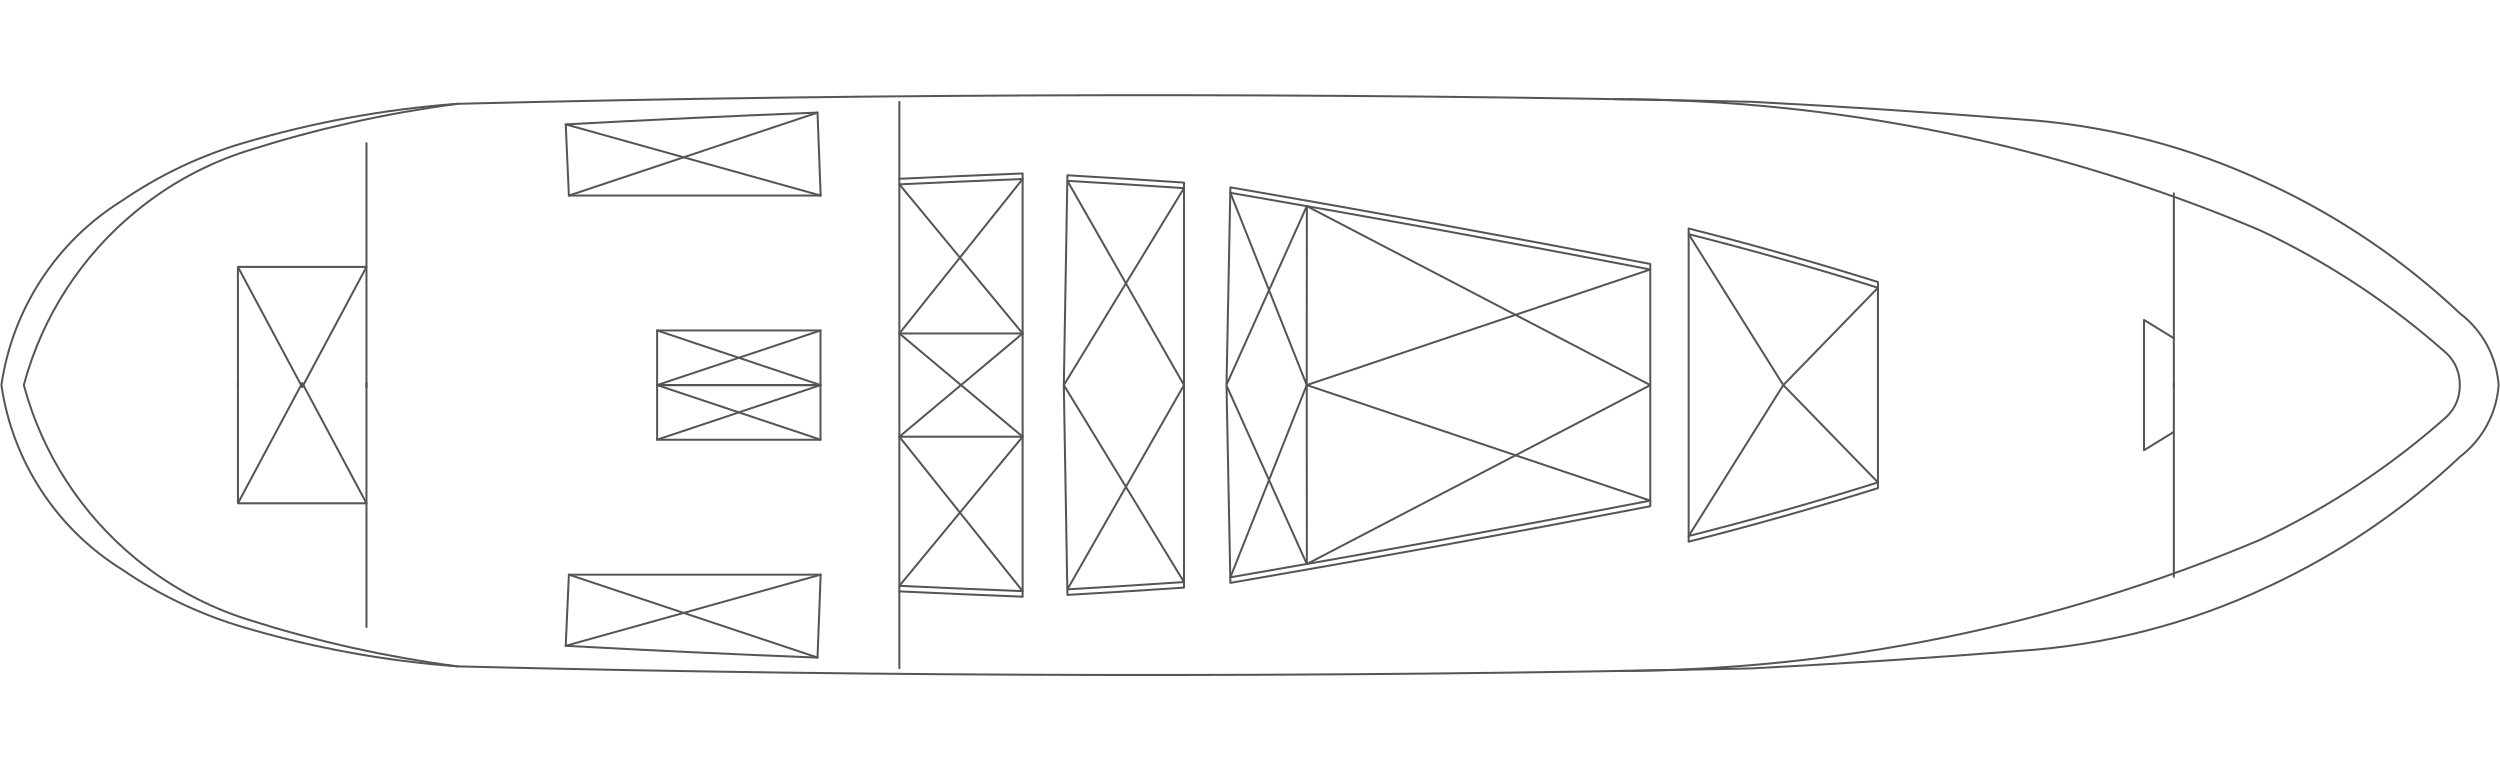 <?xml version="1.0" encoding="UTF-8"?>
<svg version="1.1" id="TankObjects" xmlns="http://www.w3.org/2000/svg" xmlns:xlink="http://www.w3.org/1999/xlink" x="0px"
	 y="0px" width="620px" height="191px" viewBox="0 0 620.17 144.53" enable-background="new 0 0 620.17 144.53" xml:space="preserve">
  <g id="LWPOLYLINE">
    <line style="fill:none;stroke:#555555;stroke-width:0.5;stroke-linecap:round;stroke-linejoin:round;stroke-miterlimit:10;" x1="90.91" y1="12.26" x2="90.91" y2="72.78"/>
  </g>
  <g id="LWPOLYLINE-2" data-name="LWPOLYLINE">
    <path style="fill:none;stroke:#555555;stroke-width:0.5;stroke-linecap:round;stroke-linejoin:round;stroke-miterlimit:10;" d="M140.34,7.6l.78,17.65h62.46l-.78-20.58c-20.83,.81-41.65,1.79-62.46,2.93Z"/>
  </g>
  <g id="LWPOLYLINE-3" data-name="LWPOLYLINE">
    <rect style="fill:none;stroke:#555555;stroke-width:0.5;stroke-linecap:round;stroke-linejoin:round;stroke-miterlimit:10;" x="163.01" y="58.72" width="40.53" height="13.55"/>
  </g>
  <g id="LWPOLYLINE-4" data-name="LWPOLYLINE">
    <line style="fill:none;stroke:#555555;stroke-width:0.5;stroke-linecap:round;stroke-linejoin:round;stroke-miterlimit:10;" x1="203.58" y1="25.25" x2="140.34" y2="7.6"/>
  </g>
  <g id="LWPOLYLINE-5" data-name="LWPOLYLINE">
    <line style="fill:none;stroke:#555555;stroke-width:0.5;stroke-linecap:round;stroke-linejoin:round;stroke-miterlimit:10;" x1="141.12" y1="25.25" x2="202.8" y2="4.67"/>
  </g>
  <g id="LWPOLYLINE-6" data-name="LWPOLYLINE">
    <line style="fill:none;stroke:#555555;stroke-width:0.5;stroke-linecap:round;stroke-linejoin:round;stroke-miterlimit:10;" x1="539.26" y1="24.71" x2="539.26" y2="72.78"/>
  </g>
  <g id="LWPOLYLINE-7" data-name="LWPOLYLINE">
    <polyline style="fill:none;stroke:#555555;stroke-width:0.5;stroke-linecap:round;stroke-linejoin:round;stroke-miterlimit:10;" points="531.86 72.78 531.86 56.1 539.26 60.65"/>
  </g>
  <g id="LWPOLYLINE-8" data-name="LWPOLYLINE">
    <path style="fill:none;stroke:#555555;stroke-width:0.5;stroke-linecap:round;stroke-linejoin:round;stroke-miterlimit:10;" d="M253.68,59.46V19.77c-10.19,.4-20.39,.84-30.58,1.32"/>
  </g>
  <g id="LWPOLYLINE-9" data-name="LWPOLYLINE">
    <path style="fill:none;stroke:#555555;stroke-width:0.5;stroke-linecap:round;stroke-linejoin:round;stroke-miterlimit:10;" d="M263.9,72.27l.89-52.05c9.64,.56,19.28,1.16,28.92,1.81v50.24s-28.92-50.67-28.92-50.67c9.64,.56,19.28,1.16,28.92,1.81l-29.81,48.87Z"/>
  </g>
  <g id="LWPOLYLINE-10" data-name="LWPOLYLINE">
    <path style="fill:none;stroke:#555555;stroke-width:0.5;stroke-linecap:round;stroke-linejoin:round;stroke-miterlimit:10;" d="M305.22,121.33l-.96-49.06,.96-49.06c34.78,5.99,69.51,12.33,104.16,19.01v30.05l-85.2-44.39-19.96,44.39,19.96,44.39,85.2-44.39v30.05c-34.66,6.69-69.38,13.03-104.16,19.01Z"/>
  </g>
  <g id="LWPOLYLINE-11" data-name="LWPOLYLINE">
    <polyline style="fill:none;stroke:#555555;stroke-width:0.5;stroke-linecap:round;stroke-linejoin:round;stroke-miterlimit:10;" points="59.02 72.78 59.02 42.95 90.91 42.95 74.97 72.78 59.02 42.95"/>
  </g>
  <g id="LWPOLYLINE-12" data-name="LWPOLYLINE">
    <path style="fill:none;stroke:#555555;stroke-width:0.5;stroke-linecap:round;stroke-linejoin:round;stroke-miterlimit:10;" d="M113.49,142.04c-18.03-1.33-35.86-4.6-53.19-9.73-10.69-3.17-20.83-8-30.03-14.3C14.04,107.92,3.09,91.18,.35,72.27,3.09,53.35,14.04,36.61,30.27,26.53c9.2-6.31,19.33-11.13,30.03-14.3C77.63,7.09,95.46,3.82,113.49,2.49"/>
  </g>
  <g id="LWPOLYLINE-13" data-name="LWPOLYLINE">
    <path style="fill:none;stroke:#555555;stroke-width:0.5;stroke-linecap:round;stroke-linejoin:round;stroke-miterlimit:10;" d="M400.47,1.33c55,.09,109.44,11.14,160.12,32.52,16.83,7.9,32.43,18.19,46.32,30.54,2.16,2.04,3.35,4.9,3.28,7.87,.07,2.97-1.12,5.83-3.28,7.87-13.89,12.35-29.49,22.64-46.32,30.54-50.68,21.38-105.11,32.43-160.12,32.52"/>
  </g>
  <g id="LWPOLYLINE-14" data-name="LWPOLYLINE">
    <path style="fill:none;stroke:#555555;stroke-width:0.5;stroke-linecap:round;stroke-linejoin:round;stroke-miterlimit:10;" d="M5.9,72.27c4.55-16.99,14.34-32.12,27.98-43.23,8.13-6.66,17.45-11.71,27.47-14.89,17-5.43,34.44-9.33,52.13-11.66C220.48-.18,327.52-.35,434.53,1.99c22.09,1.14,44.16,2.59,66.21,4.33,21.49,1.35,42.53,6.77,61.99,15.99,17.45,8.1,33.48,18.96,47.48,32.15,5.62,4.28,9.12,10.77,9.62,17.81-.5,7.04-4,13.53-9.62,17.81-14,13.19-30.03,24.05-47.48,32.15-19.46,9.21-40.5,14.64-61.99,15.99-22.05,1.74-44.12,3.18-66.21,4.33-107,2.34-214.05,2.17-321.04-.5-17.69-2.33-35.14-6.23-52.13-11.66-10.02-3.18-19.34-8.23-27.47-14.89-13.64-11.11-23.43-26.23-27.98-43.23Z"/>
  </g>
  <g id="LWPOLYLINE-15" data-name="LWPOLYLINE">
    <line style="fill:none;stroke:#555555;stroke-width:0.5;stroke-linecap:round;stroke-linejoin:round;stroke-miterlimit:10;" x1="90.91" y1="132.27" x2="90.91" y2="71.75"/>
  </g>
  <g id="LWPOLYLINE-16" data-name="LWPOLYLINE">
    <polyline style="fill:none;stroke:#555555;stroke-width:0.5;stroke-linecap:round;stroke-linejoin:round;stroke-miterlimit:10;" points="223.1 142.51 223.1 72.27 223.1 2.03"/>
  </g>
  <g id="LWPOLYLINE-17" data-name="LWPOLYLINE">
    <path style="fill:none;stroke:#555555;stroke-width:0.5;stroke-linecap:round;stroke-linejoin:round;stroke-miterlimit:10;" d="M140.34,136.94l.78-17.65h62.46l-.78,20.58c-20.83-.81-41.65-1.79-62.46-2.93Z"/>
  </g>
  <g id="LWPOLYLINE-18" data-name="LWPOLYLINE">
    <line style="fill:none;stroke:#555555;stroke-width:0.5;stroke-linecap:round;stroke-linejoin:round;stroke-miterlimit:10;" x1="203.58" y1="119.29" x2="140.34" y2="136.94"/>
  </g>
  <g id="LWPOLYLINE-19" data-name="LWPOLYLINE">
    <line style="fill:none;stroke:#555555;stroke-width:0.5;stroke-linecap:round;stroke-linejoin:round;stroke-miterlimit:10;" x1="141.12" y1="119.29" x2="202.8" y2="139.86"/>
  </g>
  <g id="LWPOLYLINE-20" data-name="LWPOLYLINE">
    <line style="fill:none;stroke:#555555;stroke-width:0.5;stroke-linecap:round;stroke-linejoin:round;stroke-miterlimit:10;" x1="539.26" y1="119.82" x2="539.26" y2="71.75"/>
  </g>
  <g id="LWPOLYLINE-21" data-name="LWPOLYLINE">
    <polyline style="fill:none;stroke:#555555;stroke-width:0.5;stroke-linecap:round;stroke-linejoin:round;stroke-miterlimit:10;" points="531.86 71.75 531.86 88.43 539.26 83.88"/>
  </g>
  <g id="LWPOLYLINE-22" data-name="LWPOLYLINE">
    <path style="fill:none;stroke:#555555;stroke-width:0.5;stroke-linecap:round;stroke-linejoin:round;stroke-miterlimit:10;" d="M418.9,33.42V111.11c15.77-3.99,31.43-8.42,46.96-13.28V46.7c-15.53-4.86-31.19-9.29-46.96-13.28Z"/>
  </g>
  <g id="LWPOLYLINE-23" data-name="LWPOLYLINE">
    <polyline style="fill:none;stroke:#555555;stroke-width:0.5;stroke-linecap:round;stroke-linejoin:round;stroke-miterlimit:10;" points="223.1 85.07 253.68 85.07 253.68 72.27 253.68 59.46 223.1 59.46"/>
  </g>
  <g id="LWPOLYLINE-24" data-name="LWPOLYLINE">
    <path style="fill:none;stroke:#555555;stroke-width:0.5;stroke-linecap:round;stroke-linejoin:round;stroke-miterlimit:10;" d="M253.68,85.07v39.69c-10.19-.4-20.39-.84-30.58-1.32"/>
  </g>
  <g id="LWPOLYLINE-25" data-name="LWPOLYLINE">
    <path style="fill:none;stroke:#555555;stroke-width:0.5;stroke-linecap:round;stroke-linejoin:round;stroke-miterlimit:10;" d="M263.9,72.27l.89,52.05c9.64-.56,19.28-1.16,28.92-1.81v-50.24l-28.92,50.67c9.64-.56,19.28-1.16,28.92-1.81l-29.81-48.87Z"/>
  </g>
  <g id="LWPOLYLINE-26" data-name="LWPOLYLINE">
    <path style="fill:none;stroke:#555555;stroke-width:0.5;stroke-linecap:round;stroke-linejoin:round;stroke-miterlimit:10;" d="M324.19,116.65l-.03-44.39,85.22-28.67c-34.66-6.69-69.38-13.03-104.16-19.02l18.94,47.69,.03-44.39"/>
  </g>
  <g id="LWPOLYLINE-27" data-name="LWPOLYLINE">
    <path style="fill:none;stroke:#555555;stroke-width:0.5;stroke-linecap:round;stroke-linejoin:round;stroke-miterlimit:10;" d="M305.22,119.95c34.78-5.99,69.51-12.33,104.16-19.02l-85.22-28.67-18.94,47.69Z"/>
  </g>
  <g id="LWPOLYLINE-28" data-name="LWPOLYLINE">
    <polyline style="fill:none;stroke:#555555;stroke-width:0.5;stroke-linecap:round;stroke-linejoin:round;stroke-miterlimit:10;" points="59.02 71.75 59.02 101.59 90.91 101.59 74.97 71.75 59.02 101.59"/>
  </g>
  <g id="LWPOLYLINE-29" data-name="LWPOLYLINE">
    <path style="fill:none;stroke:#555555;stroke-width:0.5;stroke-linecap:round;stroke-linejoin:round;stroke-miterlimit:10;" d="M418.9,34.82c15.77,4,31.43,8.43,46.96,13.3l-23.48,24.15-23.48-37.45Z"/>
  </g>
  <g id="LWPOLYLINE-30" data-name="LWPOLYLINE">
    <path style="fill:none;stroke:#555555;stroke-width:0.5;stroke-linecap:round;stroke-linejoin:round;stroke-miterlimit:10;" d="M418.9,109.71c15.77-4,31.43-8.43,46.96-13.3l-23.48-24.15s-23.48,37.45-23.48,37.45Z"/>
  </g>
  <g id="LWPOLYLINE-31" data-name="LWPOLYLINE">
    <path style="fill:none;stroke:#555555;stroke-width:0.5;stroke-linecap:round;stroke-linejoin:round;stroke-miterlimit:10;" d="M223.1,22.46l30.58,37-15.29,12.81-15.29-12.81,30.58-38.31c-10.19,.4-20.39,.84-30.58,1.32Z"/>
  </g>
  <g id="LWPOLYLINE-32" data-name="LWPOLYLINE">
    <path style="fill:none;stroke:#555555;stroke-width:0.5;stroke-linecap:round;stroke-linejoin:round;stroke-miterlimit:10;" d="M223.1,122.07l30.58-37-15.29-12.81-15.29,12.81,30.58,38.31c-10.19-.4-20.39-.84-30.58-1.32Z"/>
  </g>
  <g id="LWPOLYLINE-33" data-name="LWPOLYLINE">
    <rect style="fill:none;stroke:#555555;stroke-width:0.5;stroke-linecap:round;stroke-linejoin:round;stroke-miterlimit:10;" x="163.01" y="72.27" width="40.53" height="13.55"/>
  </g>
  <g id="LWPOLYLINE-34" data-name="LWPOLYLINE">
    <polyline style="fill:none;stroke:#555555;stroke-width:0.5;stroke-linecap:round;stroke-linejoin:round;stroke-miterlimit:10;" points="203.54 85.81 163.01 72.27 203.54 58.72"/>
  </g>
  <g id="LWPOLYLINE-35" data-name="LWPOLYLINE">
    <polyline style="fill:none;stroke:#555555;stroke-width:0.5;stroke-linecap:round;stroke-linejoin:round;stroke-miterlimit:10;" points="163.01 85.81 203.54 72.27 163.01 58.72"/>
  </g>
</svg>
